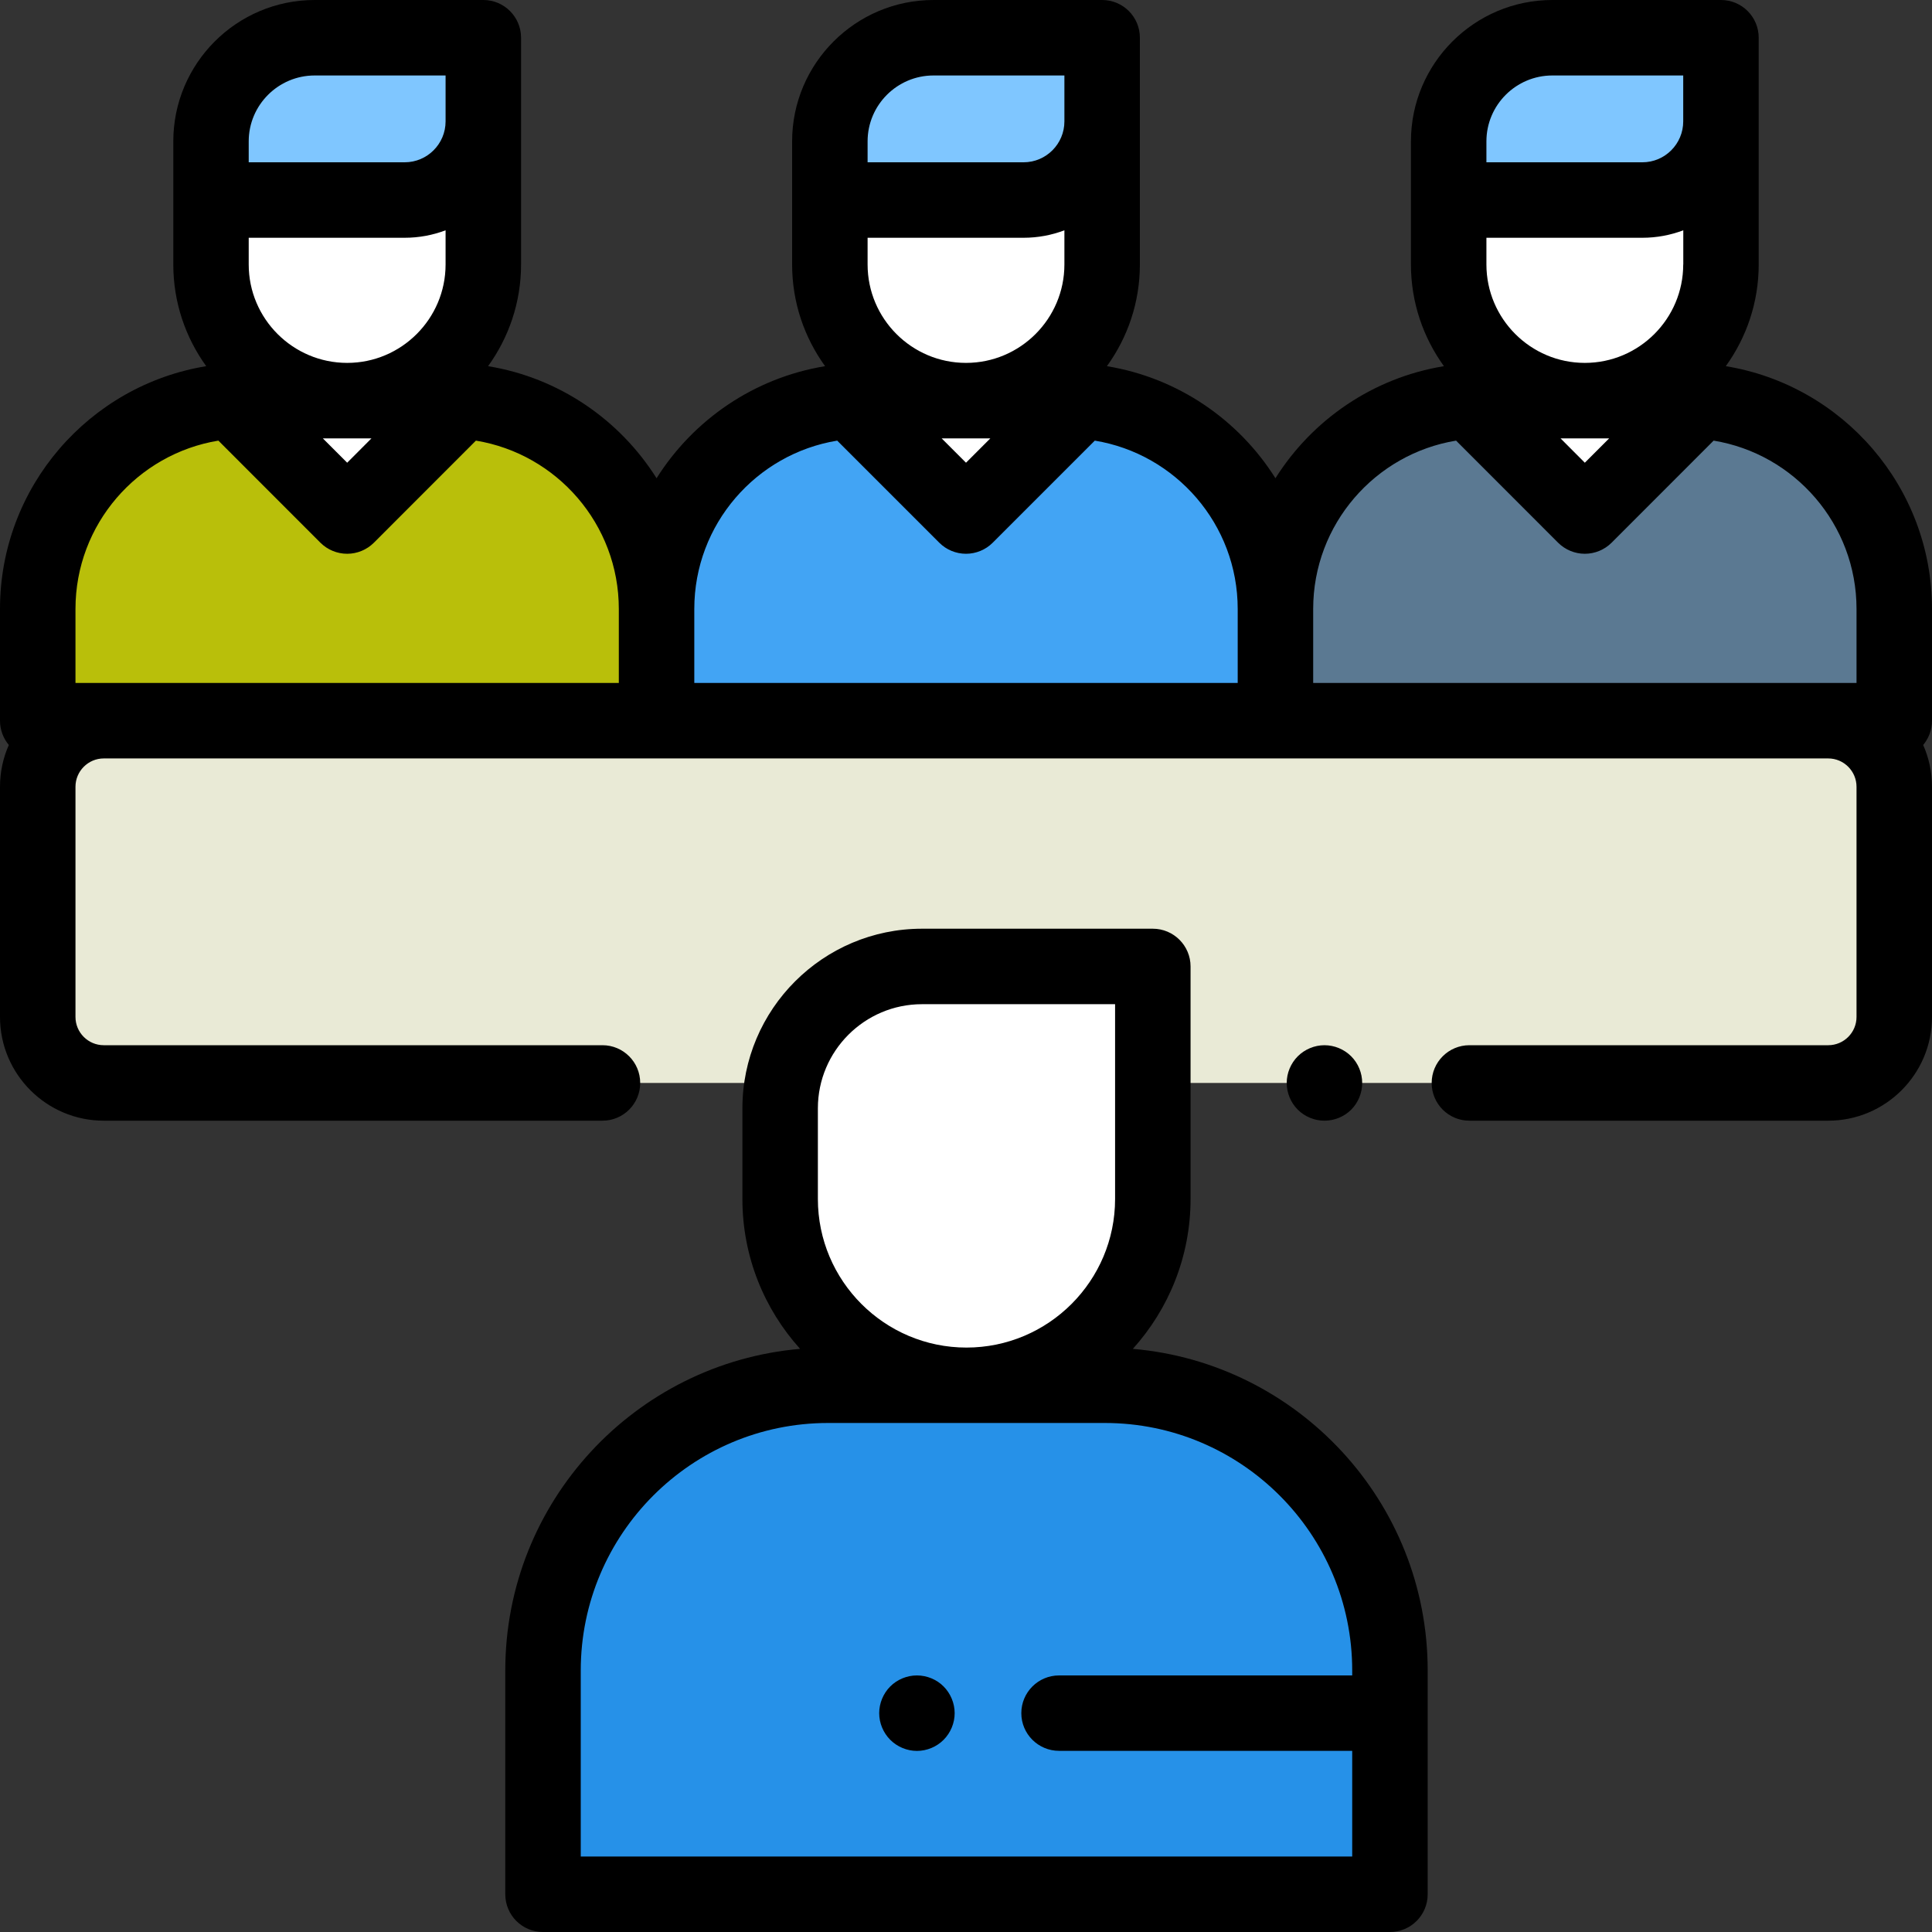 <svg width="30" height="30" viewBox="0 0 30 30" fill="none" xmlns="http://www.w3.org/2000/svg">
<rect x="0" y="0" width="30" height="30" fill="#333333" stroke="none"/>
<path d="M28.389 16.816H1.611C1.045 16.816 0.586 16.357 0.586 15.791V12.217C0.586 11.65 1.045 11.191 1.611 11.191H28.389C28.955 11.191 29.414 11.65 29.414 12.217V15.791C29.414 16.357 28.955 16.816 28.389 16.816Z" fill="#E9EAD6"/>
<path d="M17.156 21.511H12.859C10.414 21.511 8.432 23.493 8.432 25.938V29.414H21.583V25.938C21.583 23.493 19.601 21.511 17.156 21.511Z" fill="#2691E8"/>
<path d="M17.901 15.008H14.317C13.1 15.008 12.114 15.994 12.114 17.21V17.212V18.617C12.114 20.215 13.409 21.511 15.007 21.511C16.605 21.511 17.901 20.215 17.901 18.617V15.008Z" fill="white"/>
<path d="M6.961 6.221H3.821C2.034 6.221 0.586 7.669 0.586 9.456V11.191H10.195V9.456C10.195 7.669 8.747 6.221 6.961 6.221Z" fill="#B9BF0A"/>
<path d="M7.183 6.221L5.391 8.013L3.598 6.221H7.183Z" fill="white"/>
<path d="M4.886 0.586H7.505V1.885C7.505 2.56 6.958 3.106 6.284 3.106H3.276V2.195C3.276 1.307 3.997 0.586 4.886 0.586Z" fill="#7FC6FF"/>
<path d="M7.505 3.106V4.107C7.505 5.274 6.558 6.221 5.391 6.221C4.223 6.221 3.276 5.274 3.276 4.107V3.106H7.505Z" fill="white"/>
<path d="M16.57 6.221H13.43C11.643 6.221 10.195 7.669 10.195 9.456V11.191H19.805V9.456C19.805 7.669 18.357 6.221 16.57 6.221Z" fill="#42A4F4"/>
<path d="M16.792 6.221L15 8.013L13.208 6.221H16.792Z" fill="white"/>
<path d="M14.495 0.586H17.114V1.885C17.114 2.56 16.568 3.106 15.894 3.106H12.886V2.195C12.886 1.307 13.607 0.586 14.495 0.586Z" fill="#7FC6FF"/>
<path d="M17.114 3.106V4.107C17.114 5.274 16.168 6.221 15 6.221C13.832 6.221 12.886 5.274 12.886 4.107V3.106H17.114Z" fill="white"/>
<path d="M26.179 6.221H23.039C21.253 6.221 19.805 7.669 19.805 9.456V11.191H29.414V9.456C29.414 7.669 27.966 6.221 26.179 6.221Z" fill="#6890B1" fill-opacity="0.75"/>
<path d="M26.402 6.221L24.609 8.013L22.817 6.221H26.402Z" fill="white"/>
<path d="M24.105 0.586H26.723V1.885C26.723 2.56 26.177 3.106 25.503 3.106H22.495V2.195C22.495 1.307 23.216 0.586 24.105 0.586Z" fill="#7FC6FF"/>
<path d="M26.723 3.106V4.107C26.723 5.274 25.777 6.221 24.609 6.221C23.442 6.221 22.495 5.274 22.495 4.107V3.106H26.723Z" fill="white"/>
<path d="M20.981 17.231C21.09 17.122 21.152 16.971 21.152 16.816C21.152 16.662 21.09 16.511 20.981 16.402C20.872 16.293 20.721 16.23 20.566 16.23C20.412 16.23 20.261 16.293 20.152 16.402C20.043 16.511 19.98 16.662 19.98 16.816C19.98 16.971 20.043 17.122 20.152 17.231C20.261 17.34 20.412 17.402 20.566 17.402C20.721 17.402 20.872 17.34 20.981 17.231Z" fill="black"/>
<path d="M17.591 20.945C18.147 20.328 18.487 19.512 18.487 18.617V15.007C18.487 14.684 18.224 14.421 17.901 14.421H14.317C12.779 14.421 11.528 15.672 11.528 17.21V18.617C11.528 19.512 11.867 20.328 12.424 20.945C9.863 21.166 7.846 23.32 7.846 25.938V29.414C7.846 29.738 8.108 30 8.432 30H21.583C21.907 30 22.169 29.738 22.169 29.414V25.938C22.169 23.32 20.152 21.166 17.591 20.945ZM12.7 17.21C12.7 16.319 13.425 15.593 14.317 15.593H17.315V18.617C17.315 19.89 16.28 20.925 15.007 20.925C13.735 20.925 12.7 19.89 12.7 18.617V17.21ZM20.997 26.016H16.445C16.122 26.016 15.859 26.278 15.859 26.602C15.859 26.925 16.122 27.187 16.445 27.187H20.997V28.828H9.018V25.938C9.018 23.82 10.741 22.096 12.859 22.096H17.156C19.274 22.096 20.997 23.82 20.997 25.938V26.016H20.997Z" fill="black"/>
<path d="M30 9.456C30 7.559 28.611 5.982 26.798 5.686C27.119 5.241 27.309 4.696 27.309 4.107V0.586C27.309 0.262 27.047 0 26.723 0H24.105C22.894 0 21.909 0.985 21.909 2.195V4.107C21.909 4.696 22.1 5.241 22.421 5.686C21.32 5.866 20.377 6.517 19.805 7.426C19.233 6.517 18.289 5.866 17.188 5.686C17.51 5.241 17.7 4.696 17.7 4.107V0.586C17.7 0.262 17.438 0 17.114 0H14.495C13.285 0 12.3 0.985 12.3 2.195V4.107C12.3 4.696 12.49 5.241 12.812 5.686C11.711 5.866 10.768 6.517 10.195 7.426C9.623 6.517 8.68 5.866 7.579 5.686C7.9 5.241 8.091 4.696 8.091 4.107V0.586C8.091 0.262 7.828 0 7.505 0H4.886C3.675 0 2.691 0.985 2.691 2.195V4.107C2.691 4.696 2.881 5.241 3.202 5.686C1.389 5.982 0 7.559 0 9.456V11.191C0 11.335 0.052 11.466 0.137 11.568C0.049 11.766 0 11.986 0 12.217V15.791C0 16.68 0.723 17.402 1.611 17.402H9.355C9.679 17.402 9.941 17.14 9.941 16.816C9.941 16.493 9.679 16.23 9.355 16.23H1.611C1.369 16.23 1.172 16.033 1.172 15.791V12.217C1.172 11.975 1.369 11.777 1.611 11.777H10.195H19.805H28.389C28.631 11.777 28.828 11.975 28.828 12.217V15.791C28.828 16.033 28.631 16.23 28.389 16.23H22.817C22.493 16.23 22.231 16.493 22.231 16.816C22.231 17.14 22.493 17.402 22.817 17.402H28.389C29.277 17.402 30 16.68 30 15.791V12.217C30 11.986 29.951 11.766 29.863 11.568C29.948 11.466 30 11.335 30 11.191V9.456ZM26.137 4.107C26.137 4.949 25.452 5.635 24.609 5.635C23.767 5.635 23.081 4.949 23.081 4.107V3.692H25.503C25.726 3.692 25.94 3.651 26.138 3.576V4.107H26.137ZM24.987 6.807L24.609 7.185L24.232 6.807H24.987ZM23.081 2.195C23.081 1.631 23.54 1.172 24.105 1.172H26.137V1.885C26.137 2.235 25.853 2.52 25.503 2.52H23.081V2.195ZM16.528 4.107C16.528 4.949 15.843 5.635 15 5.635C14.157 5.635 13.472 4.949 13.472 4.107V3.692H15.894C16.117 3.692 16.331 3.651 16.528 3.576L16.528 4.107ZM15.378 6.807L15 7.185L14.622 6.807H15.378ZM13.472 2.195C13.472 1.631 13.931 1.172 14.495 1.172H16.528V1.885C16.528 2.235 16.244 2.52 15.894 2.52H13.472V2.195ZM6.919 4.107C6.919 4.949 6.233 5.635 5.391 5.635C4.548 5.635 3.862 4.949 3.862 4.107V3.692H6.284C6.507 3.692 6.721 3.651 6.919 3.576L6.919 4.107ZM5.768 6.807L5.391 7.185L5.013 6.807H5.768ZM3.862 2.195C3.862 1.631 4.322 1.172 4.886 1.172H6.919V1.885C6.919 2.235 6.634 2.52 6.284 2.52H3.862V2.195ZM1.172 10.605V9.456C1.172 8.141 2.134 7.048 3.391 6.842L4.976 8.428C5.086 8.537 5.235 8.599 5.391 8.599C5.546 8.599 5.695 8.537 5.805 8.428L7.39 6.842C8.647 7.048 9.609 8.141 9.609 9.456V10.605H1.611H1.172ZM10.781 9.456C10.781 8.141 11.743 7.048 13 6.842L14.586 8.428C14.695 8.537 14.845 8.599 15 8.599C15.155 8.599 15.305 8.537 15.414 8.428L17 6.842C18.256 7.048 19.219 8.141 19.219 9.456V10.605H10.781V9.456ZM20.391 10.605V9.456C20.391 8.141 21.353 7.048 22.61 6.842L24.195 8.428C24.305 8.537 24.454 8.599 24.609 8.599C24.765 8.599 24.914 8.537 25.024 8.428L26.609 6.842C27.866 7.048 28.828 8.141 28.828 9.456V10.605H28.389H20.391Z" fill="black"/>
<path d="M14.238 26.016C14.084 26.016 13.933 26.078 13.824 26.187C13.715 26.296 13.652 26.448 13.652 26.602C13.652 26.756 13.715 26.907 13.824 27.016C13.933 27.125 14.084 27.188 14.238 27.188C14.392 27.188 14.544 27.125 14.652 27.016C14.761 26.907 14.824 26.756 14.824 26.602C14.824 26.448 14.761 26.296 14.652 26.187C14.544 26.078 14.392 26.016 14.238 26.016Z" fill="black"/>
</svg>

